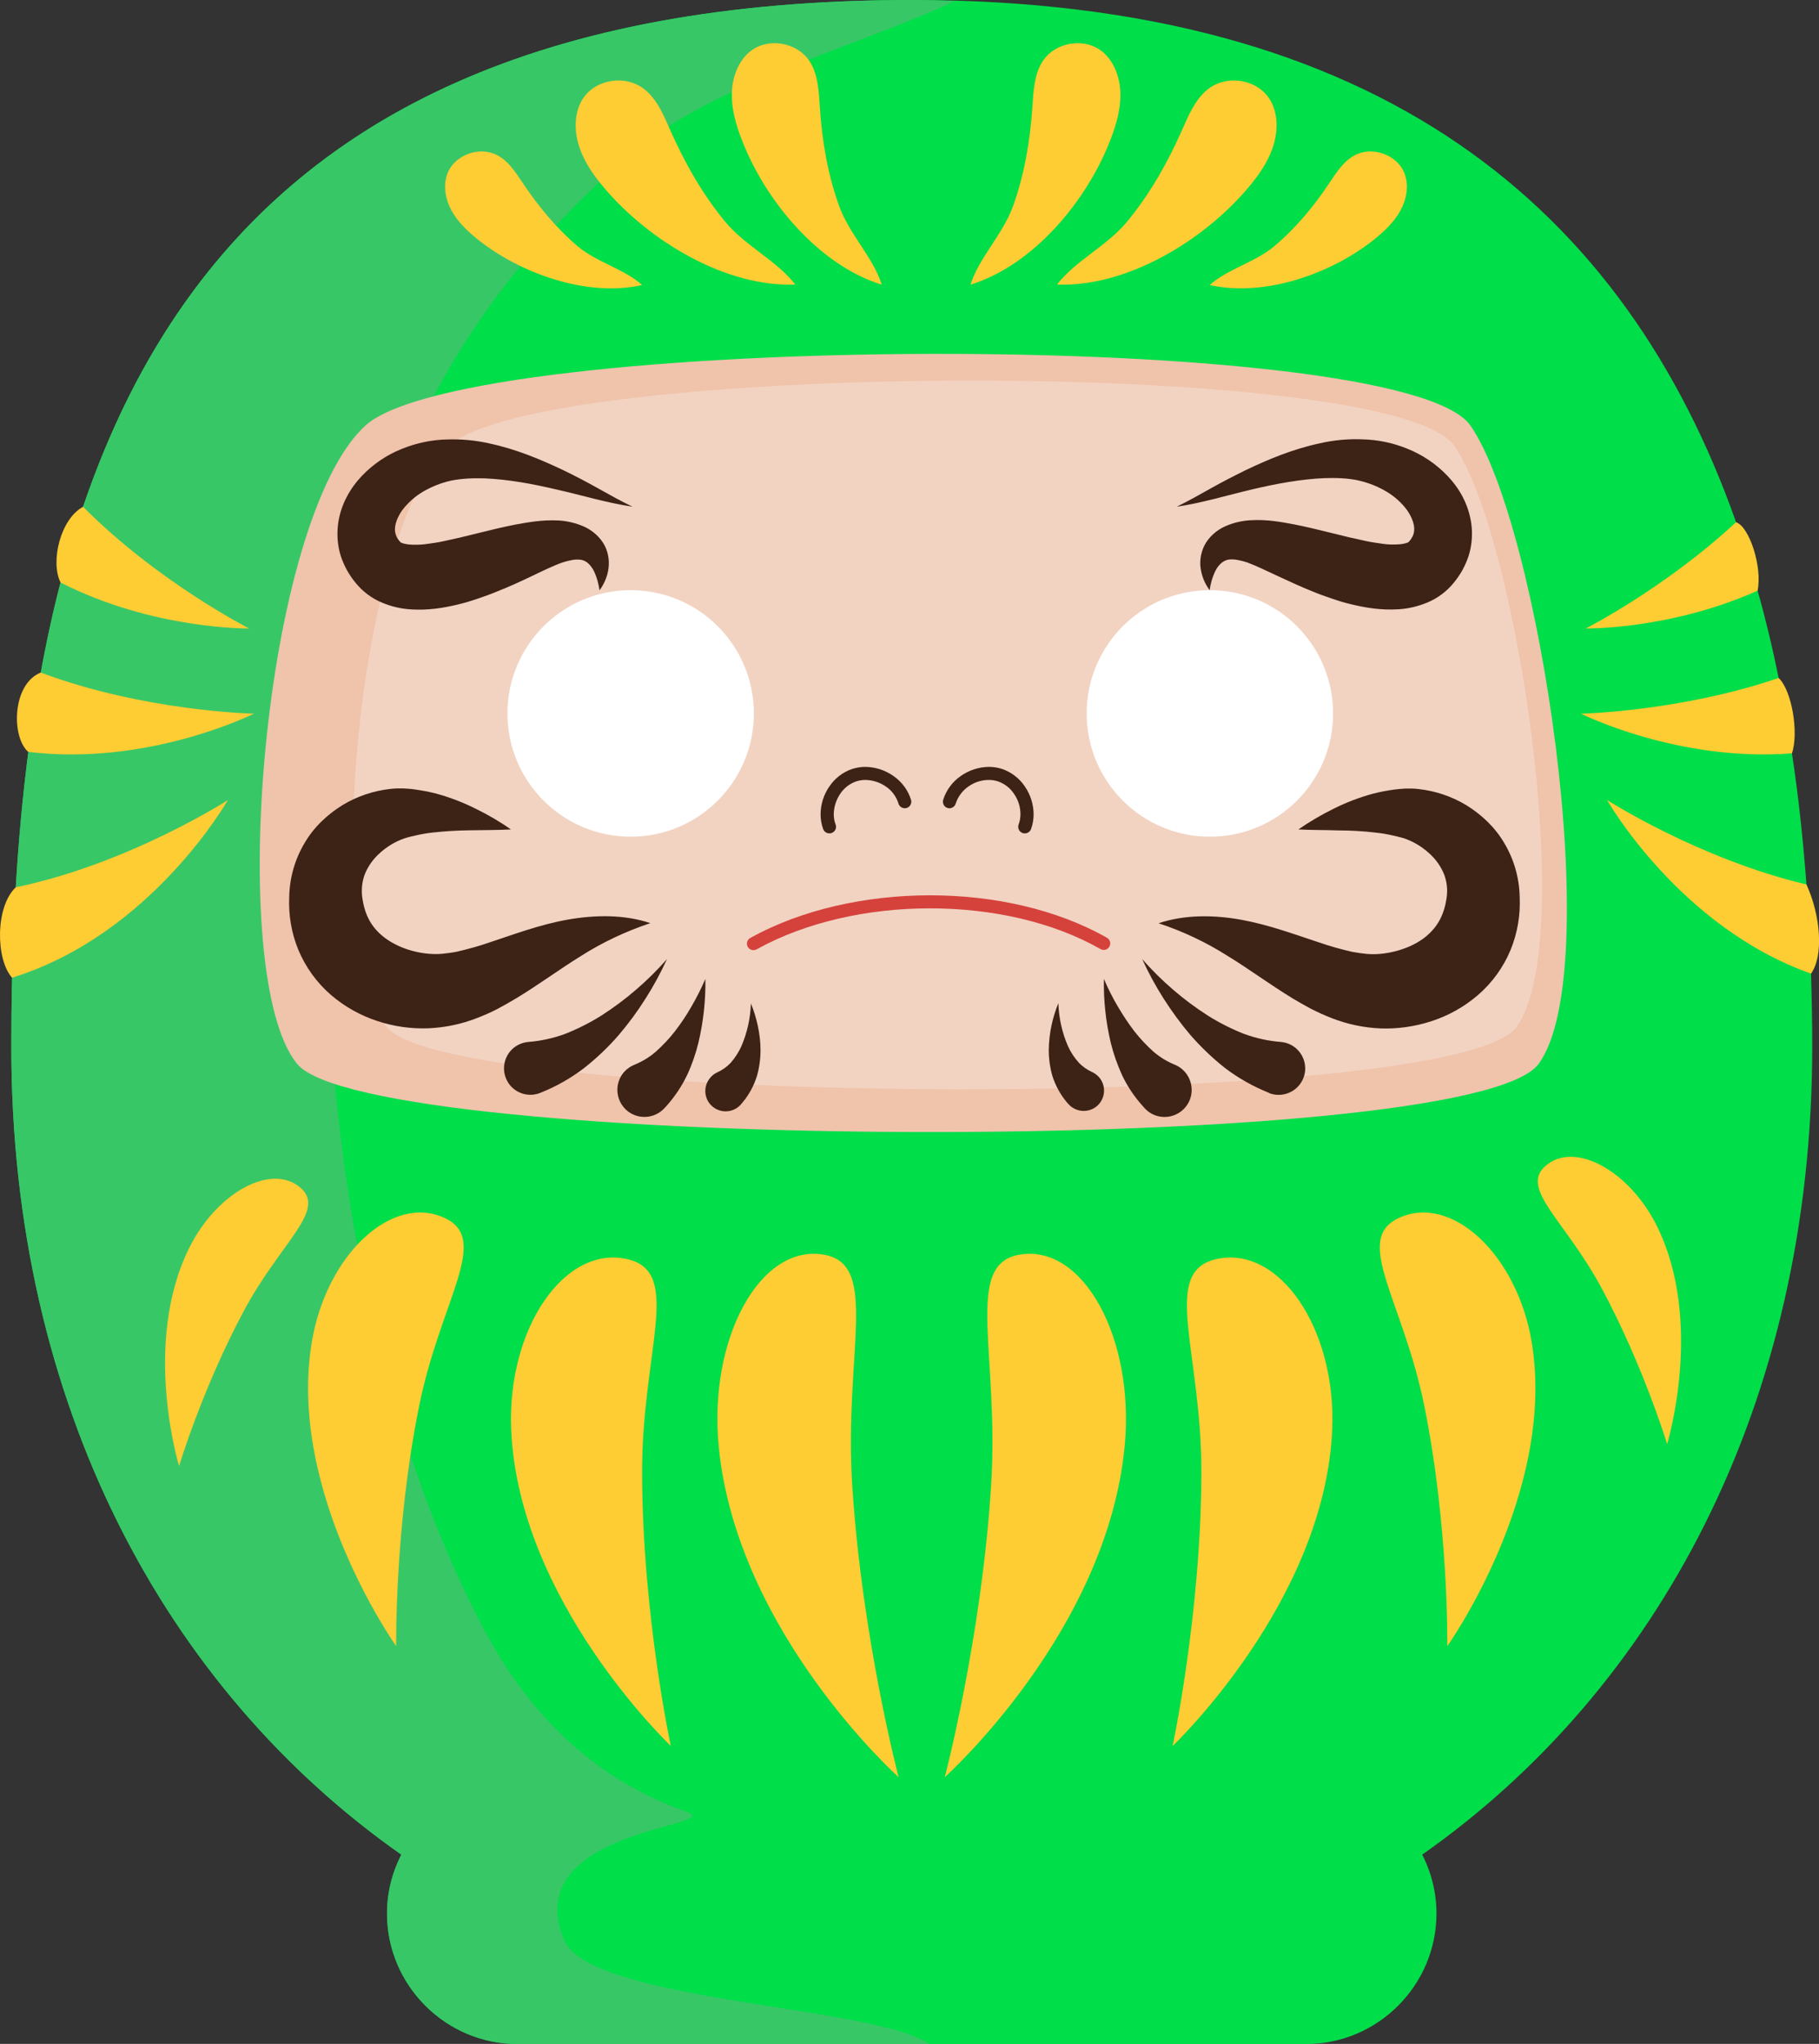 <?xml version="1.0" encoding="utf-8"?>
<!-- Generator: Adobe Illustrator 25.0.1, SVG Export Plug-In . SVG Version: 6.00 Build 0)  -->
<svg version="1.2" baseProfile="tiny" id="Ebene_1" xmlns="http://www.w3.org/2000/svg" xmlns:xlink="http://www.w3.org/1999/xlink"
	 x="0px" y="0px" viewBox="0 0 1477.9 1659.9" overflow="visible" xml:space="preserve">
<rect x="0" y="0" width="1477.9" height="1659.9" fill="#333333" stroke="none"/>
<g id="Ebene_2_1_">
	<g id="Capa_1">
		<path fill="#00DE4A" d="M1155.5,1506.2c7.6,14.8,11.6,31.2,11.6,47.8c0,58.3-47.7,106-105.9,106H420.4c-58.3,0-106-47.7-106-106
			c0-16.6,4-33,11.7-47.8C134.7,1372,9.2,1140.7,9.2,850.2c0-18.9,0.2-37.6,0.6-56.2c0.5-24.7,1.6-49.3,3-73.4
			C15,683,18.4,646.3,23,610.5c2.9-21.9,6.3-43.3,10.2-64.4c4.5-24.9,9.8-49.3,16-73c5.3-21,11.5-41.5,18.3-61.5
			C151.3,165,342.2,0,740.8,0c381.6,0,580.1,170.5,669.7,424c6.4,18.1,12.2,36.6,17.5,55.6c6.5,23,12.2,46.7,17.1,70.9
			c4.1,20.1,7.8,40.5,10.8,61.2c5.3,34.7,9.1,70.3,11.8,106.6c1.8,23.9,3.1,47.9,3.7,72.4v0.1c0.6,19.5,1,39.4,1,59.3
			C1472.3,1140.7,1346.8,1372,1155.5,1506.2z"/>
		<path fill="#38C767" d="M557.6,1471.3c-80.5-28.3-131.3-85.4-165.1-149.4c-116.9-221.3-153-555.1-108.4-798.4
			c29.8-162,101.6-289.1,227-397.3c68.4-59,183.1-87,264.7-125.4c-11.5-0.4-23.1-0.8-35-0.8C135.3,0,9.2,380.6,9.2,850.2
			c0,290.5,125.5,521.8,316.9,656c-7.6,14.8-11.6,31.2-11.6,47.8c0,58.3,47.7,106,106,106h334.4c-44.4-31.3-275.6-34.1-296.6-84.5
			C420.4,1484.6,592.6,1483.6,557.6,1471.3z"/>
		<path fill="#F0C3AB" d="M1250.1,864c-55.5,75.7-949.8,71.9-1008.7,0s-27.7-442.7,55.5-518.4s842.3-79.5,897.8,0
			S1305.5,788.3,1250.1,864z"/>
		<path fill="#F2D3C2" d="M1232,834.2c-50.4,68.9-864,65.5-917.7,0S289.1,431,364.8,362.1s766.3-72.4,816.8,0
			S1282.4,765.3,1232,834.2z"/>
		<path fill="#FECC33" d="M838.8,87c0.8-12.6,1.4-26,7.9-36.6c10.2-16.5,35.1-20.5,49.6-7.9c9.2,8,13.7,20.8,14,33.2
			s-3.1,24.7-7.5,36.3c-19,50.5-62.9,103.3-114.3,119.2c6.8-21.7,26.2-40.8,34.5-63.6C832.3,141.9,836.9,114.4,838.8,87z"/>
		<path fill="#FECC33" d="M960.2,106c5.4-12.2,10.8-25.2,21-33.4c16-12.8,41.7-8,51.3,9.5c6.1,11.1,5.8,25.3,1.6,37.7
			s-12,23.3-20.5,33.3c-36.9,43.3-98.9,80.2-154.8,78c14.5-19.1,40.4-31.2,56.7-50.8C934,158,948.5,132.4,960.2,106z"/>
		<path fill="#FECC33" d="M1079.9,148.9c5.8-8.7,11.7-18.1,21-22.9c14.4-7.6,34.7-0.1,40.3,15c3.6,9.6,1.7,20.6-3.2,29.7
			s-12.5,16.4-20.5,23c-35,28.4-89.6,47.8-134.6,37.8c14-12.8,36.4-18.3,52-31.2C1052.5,185.6,1067.3,167.8,1079.9,148.9z"/>
		<path fill="#FECC33" d="M666.1,87c-0.8-12.6-1.4-26-7.9-36.6c-10.2-16.5-35.1-20.5-49.6-7.9c-9.2,8-13.7,20.8-14,33.2
			s3.1,24.7,7.5,36.3c19,50.5,62.9,103.3,114.3,119.2c-6.7-21.7-26.2-40.8-34.5-63.6C672.5,141.9,667.9,114.4,666.1,87z"/>
		<path fill="#FECC33" d="M544.7,106c-5.4-12.2-10.7-25.2-21-33.4c-16-12.8-41.7-8-51.3,9.5c-6.1,11.1-5.8,25.3-1.6,37.7
			s12,23.3,20.5,33.3c36.9,43.3,98.9,80.2,154.8,78c-14.5-19.1-40.4-31.2-56.7-50.8C570.9,158,556.4,132.4,544.7,106z"/>
		<path fill="#FECC33" d="M424.9,148.9c-5.8-8.7-11.7-18.1-21-22.9c-14.5-7.6-34.7-0.1-40.4,15c-3.6,9.6-1.7,20.6,3.2,29.7
			s12.5,16.4,20.5,23c35,28.3,89.6,47.9,134.5,37.8c-14-12.8-36.4-18.3-52-31.2C452.3,185.6,437.6,167.8,424.9,148.9z"/>
		<path fill="#FECC33" d="M805.2,1207.4c7-108.4-22.5-180.3,22.8-188.4c52.2-9.4,94.4,68.4,85.7,156.3
			c-14.8,150.6-146.1,268-146.1,268S797.3,1330.8,805.2,1207.4z"/>
		<path fill="#FECC33" d="M976.1,1198c0.5-100.4-33.3-164.6,11.5-175.3c51.6-12.3,98.2,56.4,94.8,138
			c-5.8,139.9-129.7,257.3-129.7,257.3S975.5,1312.3,976.1,1198z"/>
		<path fill="#FECC33" d="M1157.4,1142.6c-17.4-86.7-58.6-135.9-21-153.4c43.3-20.2,96.7,30.4,108.2,101.5
			c19.8,121.8-68.7,246.2-68.7,246.2S1177.2,1241.3,1157.4,1142.6z"/>
		<path fill="#FECC33" d="M1301.3,1046.2c-29.6-55-66.4-80.5-46-99c23.5-21.2,68.5,3.2,91,48.7c38.5,78,8.2,176.9,8.2,176.9
			S1335,1108.8,1301.3,1046.2z"/>
		<path fill="#FECC33" d="M692.5,1207.4c-7-108.4,22.5-180.3-22.8-188.4c-52.2-9.4-94.4,68.4-85.7,156.3
			c14.9,150.6,146.1,268,146.1,268S700.5,1330.8,692.5,1207.4z"/>
		<path fill="#FECC33" d="M521.7,1198c-0.5-100.4,33.3-164.6-11.5-175.3c-51.6-12.3-98.2,56.4-94.9,138
			c5.8,139.8,129.7,257.2,129.7,257.2S522.2,1312.3,521.7,1198z"/>
		<path fill="#FECC33" d="M340.4,1142.6c17.4-86.7,58.6-135.9,21-153.4c-43.3-20.2-96.7,30.4-108.2,101.5
			c-19.8,121.8,68.7,246.2,68.7,246.2S320.5,1241.3,340.4,1142.6z"/>
		<path fill="#FECC33" d="M198.5,1063.9c29.6-55,66.4-80.5,46.1-98.9c-23.5-21.2-68.5,3.2-91,48.7c-38.5,78-8.1,176.9-8.1,176.9
			S164.8,1126.5,198.5,1063.9z"/>
		<path fill="#FECC33" d="M1455.9,611.8c-92.5,7.3-171.4-32.2-171.4-32.2s80.4-1.7,160.6-29C1455.9,560.7,1461.6,595.4,1455.9,611.8
			z"/>
		<path fill="#FECC33" d="M1428,479.7c-71.1,31.8-139.6,30.7-139.6,30.7s64-32.5,122.1-86.3C1421.3,427.6,1432,460.4,1428,479.7z"/>
		<path fill="#FECC33" d="M1471.4,790.7c-107.2-37.9-165.7-141-165.7-141s74.6,47.9,162,68.6
			C1479.3,743.6,1481.8,776.4,1471.4,790.7z"/>
		<path fill="#FECC33" d="M206.3,579.6c0,0-85.9,43-183.4,31c-13.8-12.1-13.2-55,10.2-64.4C117.4,577.8,206.3,579.6,206.3,579.6z"/>
		<path fill="#FECC33" d="M202.4,510.4c0,0-77.5,1.2-153.2-37.3c-8.5-17.1,0-51.8,18.3-61.5C128.4,472.8,202.4,510.4,202.4,510.4z"
			/>
		<path fill="#FECC33" d="M185.1,649.8c0,0-62,109.3-175.3,144.2c-13.2-14.5-13.9-57.4,3-73.4C104.5,701.6,185.1,649.8,185.1,649.8z
			"/>
		<circle fill="#FFFFFF" cx="512.4" cy="579.4" r="100.1"/>
		<circle fill="#FFFFFF" cx="983" cy="579.4" r="100.1"/>
		<path fill="#3D2216" d="M678.9,669.6c-1-2.7-1.5-5.5-1.5-8.4c0.1-5.8,1.9-11.5,5.1-16.3c3.1-4.8,7.7-8.4,13.1-10.3
			c2.4-0.8,5-1.2,7.5-1.2c6,0.1,11.8,2,16.7,5.4c4.9,3.3,8.4,8.1,10.2,13.8c0.8,2.8,3.8,4.4,6.6,3.6c2.8-0.8,4.4-3.8,3.6-6.6
			c-2.4-7.9-7.5-14.7-14.3-19.4c-6.7-4.7-14.6-7.3-22.8-7.4c-3.7,0-7.3,0.6-10.8,1.7c-7.6,2.6-14.1,7.7-18.6,14.4
			c-4.5,6.6-6.9,14.3-7,22.3c0,4.1,0.7,8.2,2.1,12.1c1,2.8,4.1,4.2,6.9,3.2C678.6,675.4,680,672.3,678.9,669.6L678.9,669.6z"/>
		<path fill="#3D2216" d="M837.7,673.3c1.4-3.9,2.1-7.9,2.1-12.1c-0.1-8-2.5-15.7-7-22.3c-4.4-6.7-11-11.8-18.6-14.4
			c-3.5-1.2-7.2-1.7-10.8-1.7c-8.2,0.1-16.1,2.7-22.8,7.4c-6.8,4.7-11.8,11.5-14.3,19.4c-0.8,2.8,0.8,5.8,3.6,6.6s5.8-0.8,6.6-3.6
			c1.8-5.6,5.4-10.4,10.2-13.8c4.9-3.5,10.7-5.4,16.7-5.4c2.6,0,5.1,0.4,7.5,1.2c5.4,1.9,10,5.5,13.1,10.3
			c3.3,4.8,5.1,10.5,5.1,16.3c0,2.9-0.5,5.7-1.5,8.4c-1,2.8,0.4,5.8,3.1,6.9C833.6,677.5,836.7,676.1,837.7,673.3L837.7,673.3z"/>
		<path fill="#D5423C" d="M615.1,770.8c39.4-21.8,90-33.2,140.7-33.1c49.8,0,99.5,10.9,138.4,33.1c2.6,1.4,5.8,0.5,7.2-2.1
			c1.4-2.5,0.5-5.7-2-7.1c-41-23.3-92.4-34.5-143.7-34.5c-52.2,0-104.5,11.6-145.9,34.5c-2.6,1.3-3.7,4.5-2.4,7.1s4.5,3.7,7.1,2.4
			C614.8,770.9,615,770.8,615.1,770.8L615.1,770.8z"/>
		<path fill="#3D2216" d="M1054.9,673.6c9.1-6.3,18.7-11.9,28.6-16.8c10.2-5.1,20.9-9.2,31.9-12.2c5.8-1.5,11.7-2.6,17.6-3.4
			c3-0.4,6.1-0.6,9.2-0.8c3.5-0.1,6.9,0,10.3,0.4c13.8,1.5,27.1,6,39,13.2c11.9,7.4,23,17.5,30.7,30.7c7.9,13.2,12.2,28.3,12.5,43.7
			c0.7,14.7-1.8,29.4-7.4,43.1c-5.9,14.2-15,26.7-26.6,36.7c-11.1,9.5-23.9,16.7-37.9,21.2c-13.3,4.3-27.3,6.3-41.2,5.8
			c-13.6-0.6-27-3.4-39.7-8.4c-5.9-2.3-11.4-4.8-16.7-7.5c-5.2-2.8-10.2-5.6-15-8.5c-19-11.6-35.3-23.8-52.5-34.3
			c-17.6-11.2-36.6-20.2-56.4-26.7c21.2-7.1,45-6.9,67.4-2.8s43.6,12,62.8,18.3c8.9,3.1,17.9,5.6,27,7.7c4.2,0.8,8.2,1.3,11.9,1.7
			c3.6,0.3,7.2,0.3,10.7,0c14.6-1.3,28.7-6.7,38-14.6s14.6-17.8,16.4-32.2c0.7-5.9,0-11.8-2-17.3c-2.4-6.2-6.2-11.8-11-16.4
			c-5.4-5.2-11.7-9.4-18.6-12.2c-1.7-0.7-3.5-1.4-5.3-1.8c-2.2-0.6-4.4-1.1-6.6-1.6c-4.6-1.1-9.3-1.9-14.1-2.4
			c-10.1-1.2-20.4-1.8-30.6-1.8C1077,674,1066.1,674.2,1054.9,673.6z"/>
		<path fill="#3D2216" d="M956.1,411.5c9.4-4.6,18.4-9.7,27.5-14.8s18.4-9.9,27.9-14.6c19-9.1,38.9-17.4,60.9-22.1
			c11.4-2.6,23-3.7,34.7-3.2c12.5,0.3,24.8,2.9,36.3,7.6c12.3,4.9,23.4,12.4,32.5,21.9c9.5,9.9,17.5,23.2,19.6,39.8
			c1,8.4,0.3,17-2.2,25.1c-1.3,4-3,7.9-5,11.6c-2,3.6-4.4,7.1-7,10.3c-5.8,7.2-13.3,12.8-21.8,16.3c-7.3,3-15.1,4.9-23.1,5.4
			c-14.4,0.9-26.6-1.2-38-3.9c-5.7-1.3-11.1-3-16.4-4.8s-10.4-3.6-15.4-5.7c-10-4-19.4-8.4-28.5-12.6s-17.6-8.4-24.7-11
			c-3.3-1.1-6.7-1.9-10.1-2.4c-3-0.2-5.6-0.3-8.5,1.2s-5.7,4.5-7.7,8.8c-2.2,4.7-3.6,9.8-4.3,14.9c-3.5-4.7-5.9-10.1-7-15.9
			c-1.4-6.8-0.4-13.8,2.6-20.1c3.4-6.9,9.9-12.7,16.9-15.8c6.5-2.9,13.5-4.6,20.7-5c13.5-0.8,24.9,1.4,35.6,3.4
			c10.6,2.1,20.7,4.6,30.4,7l14.3,3.5l13.6,3c4.4,1,8.7,1.5,12.7,2.1c3.6,0.6,7.2,0.8,10.9,0.7c2.4,0,4.8-0.2,7.2-0.7
			c1.2-0.2,2.4-0.6,3.5-1.1l1-1l1-1.3c0.5-0.8,1-1.6,1.5-2.5c0.8-1.7,1.3-3.6,1.3-5.5c0.2-4.2-1.8-10.1-5.8-15.8
			c-4.5-6.1-10.2-11.2-16.8-15.1c-7.2-4.3-15-7.3-23.1-9.1c-8.4-1.8-17.7-2.1-27.2-1.8c-19.1,0.8-39.1,4.5-59,9.2
			C997.1,402.2,977,408.4,956.1,411.5z"/>
		<path fill="#3D2216" d="M1031,887.5c-12.8-5.1-24.9-11.9-35.8-20.2c-10.1-8-19.4-16.9-27.9-26.6c-8-9.4-15.3-19.4-22-29.9
			c-6.5-10.2-12.3-20.9-17.3-31.9c7.8,8.9,16.3,17.3,25.3,25c8.8,7.6,18.1,14.5,27.9,20.8c9.4,5.9,19.4,11,29.7,15
			c9.6,3.5,19.6,5.7,29.8,6.5c11.8,1,20.6,11.3,19.7,23.2c-1,11.8-11.3,20.6-23.2,19.7c-2.1-0.2-4.1-0.6-6.1-1.4L1031,887.5z"/>
		<path fill="#3D2216" d="M928.6,898.4c-6.9-7.6-12.7-16.2-17.1-25.6c-3.8-8.4-6.9-17.2-9.1-26.2c-2-8.6-3.5-17.2-4.4-26
			c-0.9-8.5-1.3-17-1.1-25.6c3.3,7.7,7,15.2,11.3,22.4c4.1,7,8.6,13.8,13.5,20.2c4.7,6,10,11.6,15.7,16.7
			c5.1,4.3,10.8,7.8,16.9,10.3c11.3,4.5,16.8,17.3,12.4,28.6c-4.5,11.3-17.3,16.8-28.6,12.4c-3-1.2-5.7-3-7.9-5.4L928.6,898.4z"/>
		<path fill="#3D2216" d="M866.6,895c-5.1-6.2-9-13.3-11.5-21c-2-6.9-3-14.1-3-21.3c0.1-6.6,0.8-13.3,2.2-19.8
			c1.3-6.2,3.2-12.3,5.6-18.2c0.4,12,3,23.9,7.8,34.9c2.2,4.8,5.1,9.3,8.7,13.3c3.1,3.3,6.9,5.9,11,7.8c8.3,3.8,11.9,13.6,8.1,21.9
			c-3.8,8.3-13.6,11.9-21.9,8.1c-2.3-1-4.3-2.6-5.9-4.5L866.6,895z"/>
		<path fill="#3D2216" d="M415.1,673.6c-11.1,0.6-22.1,0.5-32.7,0.7c-10.2,0.1-20.4,0.7-30.6,1.8c-4.7,0.5-9.4,1.3-14.1,2.4
			c-2.3,0.5-4.5,1-6.6,1.6c-1.8,0.5-3.6,1.1-5.3,1.8c-6.9,2.8-13.2,7-18.6,12.2c-4.8,4.6-8.6,10.2-11,16.4c-2,5.6-2.6,11.5-2,17.3
			c1.8,14.5,7,24.3,16.4,32.2s23.4,13.4,38,14.6c3.6,0.3,7.2,0.3,10.7,0c3.8-0.4,7.8-0.9,11.9-1.7c9.1-2.1,18.2-4.6,27-7.7
			c19.2-6.3,40.3-14.3,62.8-18.3s46.2-4.3,67.4,2.8c-19.8,6.6-38.8,15.5-56.4,26.7c-17.2,10.6-33.4,22.7-52.5,34.3
			c-4.8,2.9-9.8,5.7-15,8.5s-10.9,5.2-16.7,7.5c-12.7,5-26.1,7.8-39.7,8.4c-14,0.5-27.9-1.4-41.2-5.8c-13.9-4.5-26.8-11.7-37.9-21.2
			c-11.6-10-20.7-22.6-26.6-36.7c-5.6-13.6-8.1-28.4-7.4-43.1c0.3-15.4,4.6-30.5,12.5-43.7c7.7-13.2,18.8-23.3,30.7-30.7
			c11.9-7.2,25.2-11.7,39-13.2c3.4-0.4,6.9-0.5,10.4-0.4c3.1,0.2,6.2,0.3,9.2,0.8c5.9,0.8,11.8,1.9,17.6,3.4
			c11,3,21.7,7.1,31.9,12.2C396.4,661.6,406,667.2,415.1,673.6z"/>
		<path fill="#3D2216" d="M513.9,411.5c-20.9-3.1-41-9.3-61-13.8c-19.9-4.7-39.9-8.4-59-9.2c-9.5-0.3-18.8,0.1-27.3,1.8
			c-8.1,1.8-15.9,4.9-23.1,9.1c-6.5,3.9-12.2,9-16.8,15.1c-4,5.7-6,11.6-5.8,15.8c0,1.9,0.5,3.8,1.3,5.5c0.4,0.9,0.9,1.7,1.5,2.5
			l1,1.3l1,1c1.1,0.5,2.3,0.9,3.5,1.1c2.4,0.5,4.8,0.7,7.2,0.7c3.6,0.1,7.3-0.2,10.9-0.7c4-0.6,8.3-1.1,12.7-2.1l13.6-3l14.3-3.5
			c9.7-2.4,19.8-4.9,30.4-7c10.6-1.9,22-4.1,35.6-3.4c7.1,0.4,14.1,2.1,20.7,5c6.9,3.1,13.5,8.9,16.9,15.8c3,6.2,3.9,13.2,2.6,20
			c-1.1,5.7-3.5,11.2-7,15.9c-0.7-5.1-2.1-10.2-4.2-14.9c-2-4.2-4.8-7.4-7.6-8.8s-5.5-1.4-8.5-1.2c-3.4,0.5-6.8,1.3-10.1,2.4
			c-7.1,2.5-15.7,6.7-24.7,11s-18.5,8.7-28.5,12.6c-5,2.1-10.1,3.9-15.4,5.7s-10.7,3.5-16.4,4.8c-11.4,2.7-23.5,4.8-38,3.9
			c-7.9-0.5-15.7-2.3-23.1-5.4c-8.5-3.5-16-9.1-21.8-16.3c-2.6-3.2-5-6.7-7-10.3c-2-3.7-3.7-7.6-5-11.6c-2.5-8.1-3.2-16.7-2.2-25.1
			c2-16.5,10.1-29.9,19.5-39.8c9.2-9.6,20.2-17,32.5-21.9c11.6-4.7,23.9-7.3,36.3-7.6c11.6-0.4,23.2,0.6,34.6,3.2
			c22,4.7,41.8,13,60.9,22.1c9.5,4.6,18.8,9.5,27.9,14.6S504.5,407,513.9,411.5z"/>
		<path fill="#3D2216" d="M429.2,846.2c10.2-0.8,20.2-3,29.8-6.5c10.4-4.1,20.3-9.1,29.7-15c9.8-6.3,19.1-13.2,27.9-20.8
			c9-7.7,17.5-16.1,25.3-25c-5,11-10.8,21.7-17.3,31.9c-6.6,10.5-13.9,20.4-22,29.9c-8.4,9.7-17.8,18.6-27.9,26.6
			c-11,8.4-23,15.2-35.9,20.3l-0.2,0.1c-11.1,4.2-23.5-1.3-27.7-12.4c-4.1-10.9,1.1-23.1,11.8-27.5
			C424.9,846.9,427,846.4,429.2,846.2z"/>
		<path fill="#3D2216" d="M515.7,864.6c6.1-2.5,11.9-6,16.9-10.3c5.7-5.1,11-10.6,15.7-16.7c5-6.4,9.5-13.2,13.5-20.2
			c4.2-7.2,8-14.7,11.3-22.4c0.3,17.4-1.6,34.7-5.6,51.6c-2.2,9-5.2,17.8-9.1,26.2c-4.4,9.3-10.2,17.9-17.1,25.6l-1.5,1.6
			c-8.2,8.9-22.2,9.5-31.1,1.3s-9.5-22.2-1.3-31.1l0,0C509.8,867.7,512.6,865.8,515.7,864.6z"/>
		<path fill="#3D2216" d="M582.7,870.9c4.1-1.8,7.9-4.5,11-7.8c3.5-4,6.4-8.5,8.6-13.3c4.8-11.1,7.4-22.9,7.8-34.9
			c2.4,5.9,4.3,12,5.6,18.2c1.4,6.5,2.2,13.1,2.2,19.8c0,7.2-1,14.4-3,21.3c-2.5,7.7-6.3,14.8-11.5,21l-1,1.2
			c-5.7,7.1-16.1,8.2-23.2,2.5c-7.1-5.7-8.2-16.1-2.5-23.2C578.4,873.5,580.4,872,582.7,870.9z"/>
	</g>
</g>
</svg>
